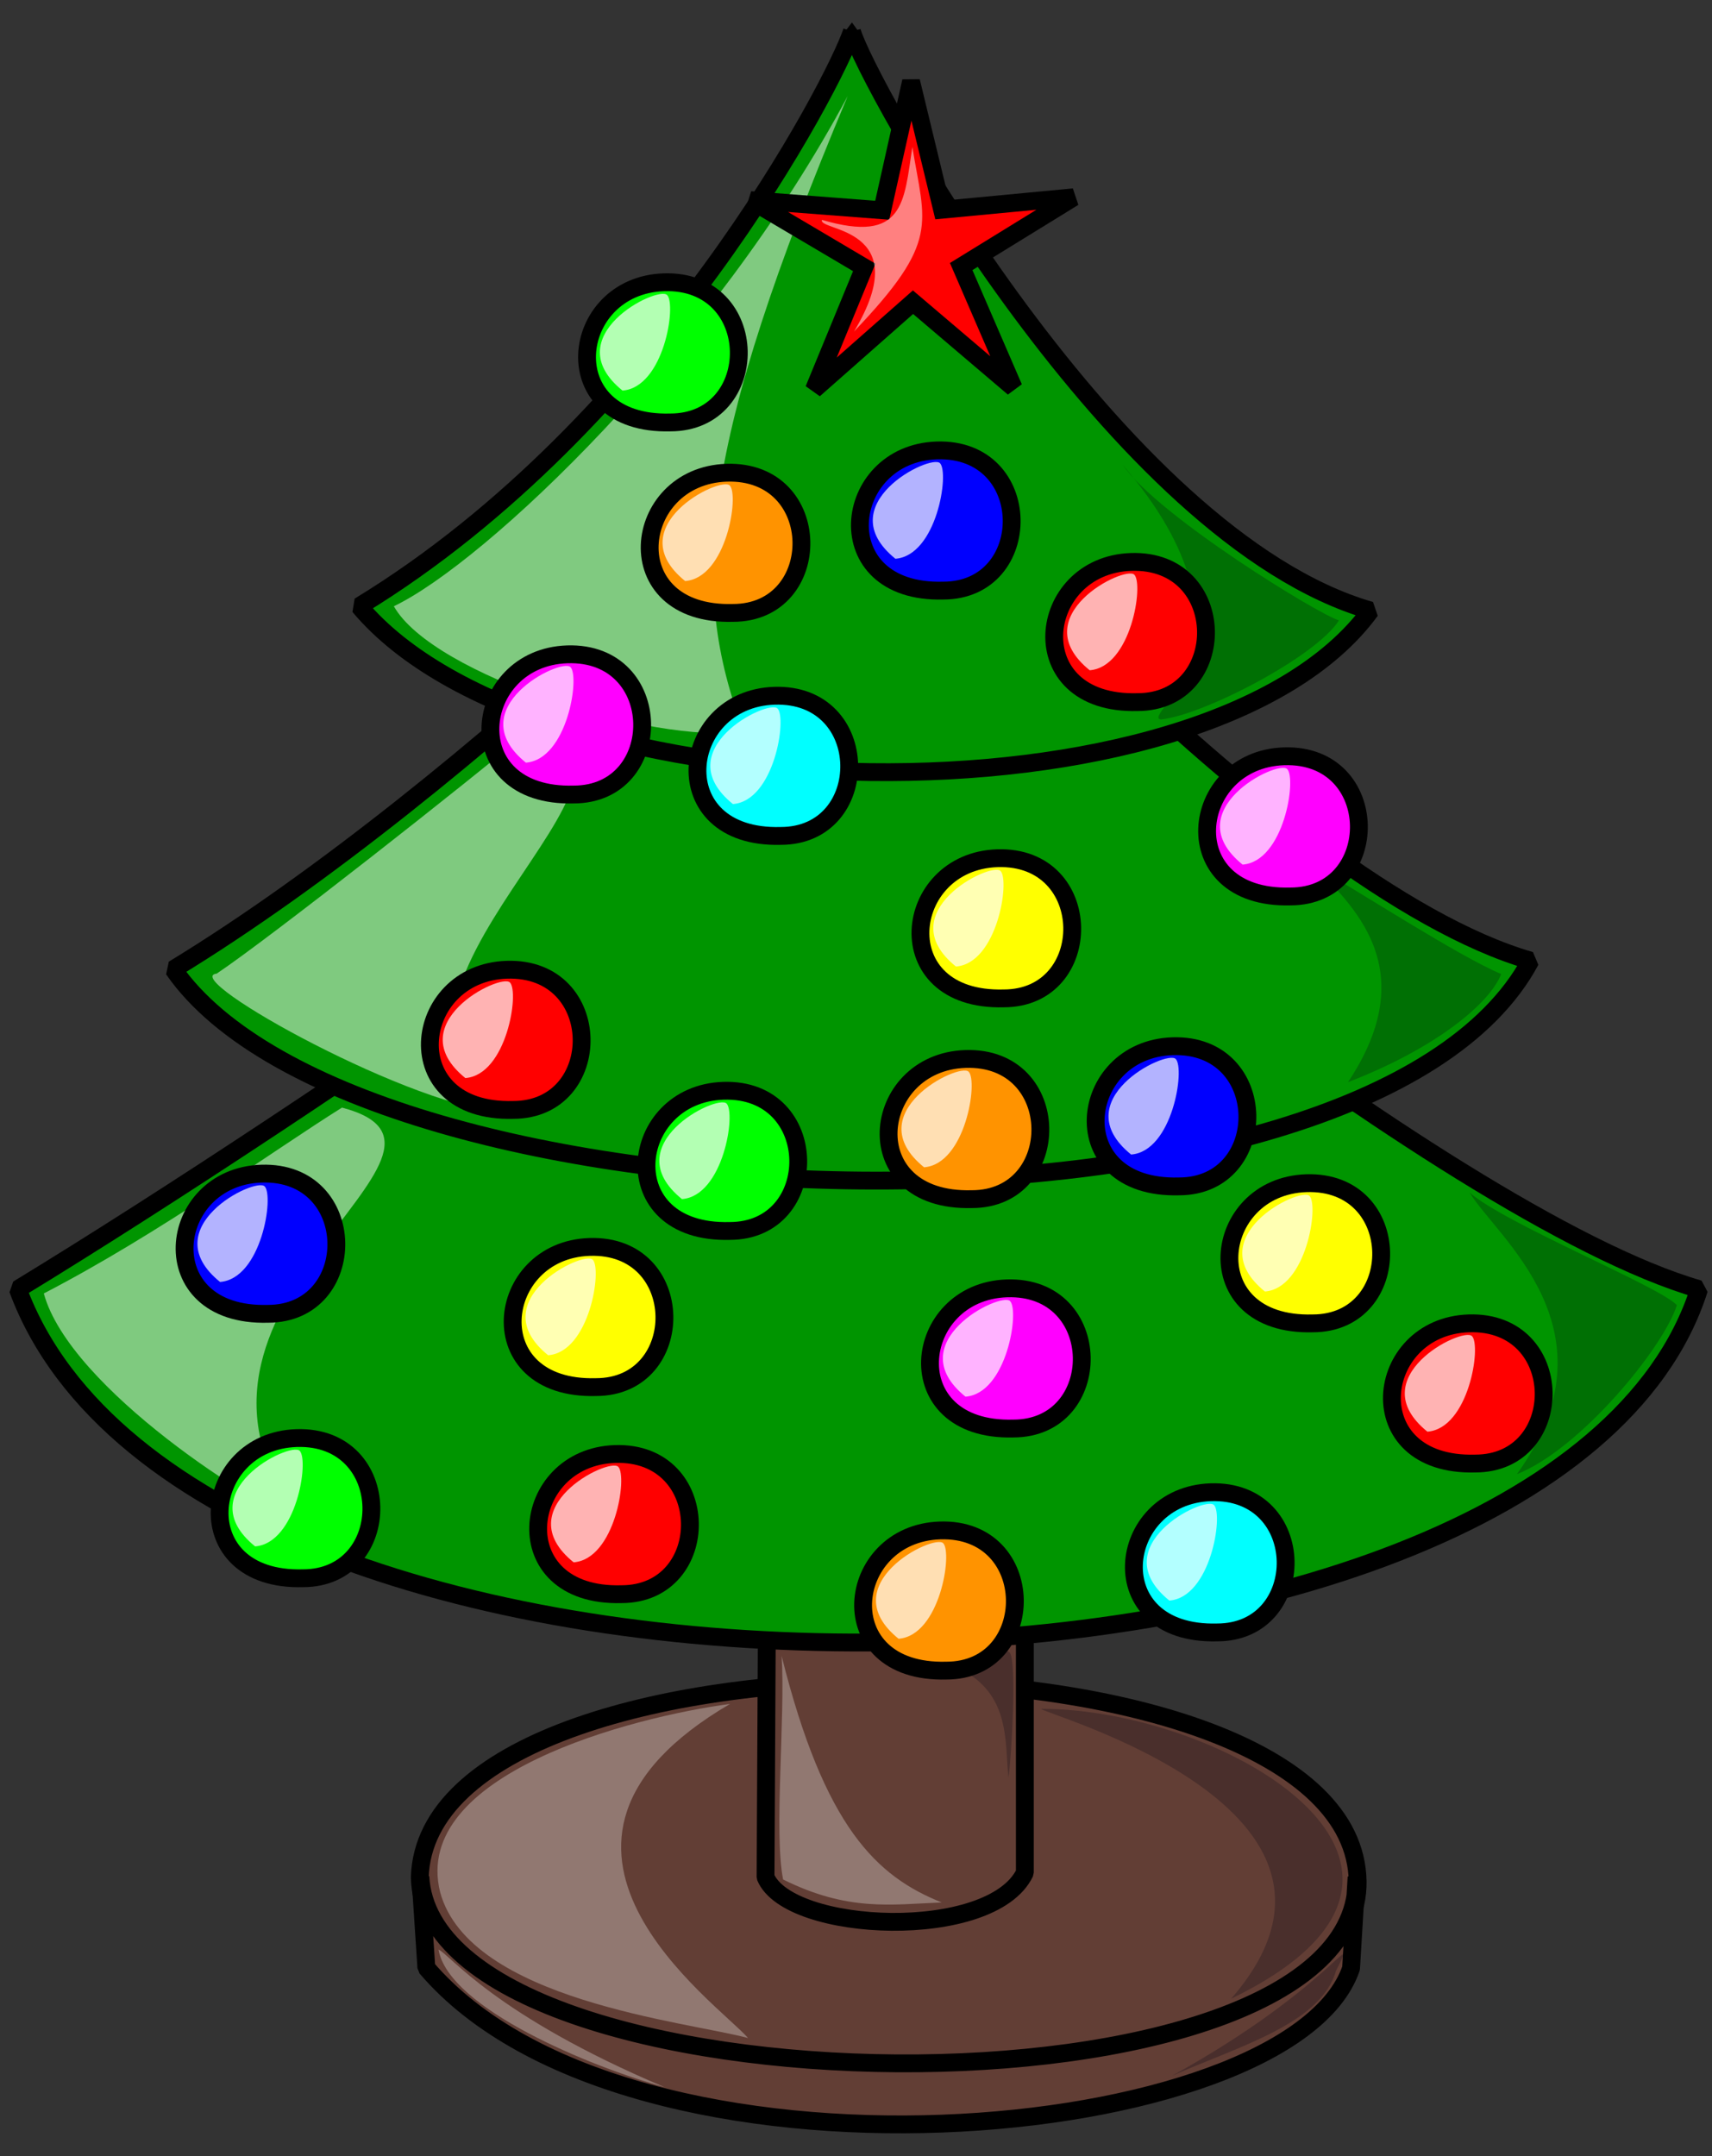<?xml version="1.0" encoding="UTF-8"?>
<svg width="270pt" height="340pt" version="1.1" xmlns="http://www.w3.org/2000/svg" xmlns:cc="http://creativecommons.org/ns#" xmlns:dc="http://purl.org/dc/elements/1.1/" xmlns:rdf="http://www.w3.org/1999/02/22-rdf-syntax-ns#">
 <rect width="100%" height="100%" fill="#333333" stroke="none"/>
 <g fill-rule="evenodd" stroke="#000" stroke-linejoin="bevel" stroke-width="3.75">
  <path d="m88.275 394.64c0.909 52.71 198.11 52.71 197.21 0.909-0.909-55.436-195.39-56.344-197.21-0.909z" fill="#623e35"/>
  <path d="m161.54 287.41-0.562 107.24c4.916 11.814 47.487 13.633 54.527-0.908v-107.24c-6.184 15.449-41.599 20.902-53.965 0.909z" fill="#623e35"/>
  <path d="m180.06 145.64c-3.635 10.905-113.6 87.243-176.3 125.41 37.259 100.88 322.62 97.24 353.52 2e-3 -53.618-15.45-174.49-115.42-177.21-125.41z" fill="#009500"/>
  <path d="m179.15 78.387c-3.635 10.905-79.972 87.243-142.68 125.41 39.077 56.345 250.82 62.707 285.36-1.816-53.618-15.45-139.95-113.6-142.68-123.6z" fill="#009500"/>
  <path d="m88.399 394.64 1.253 19.084c42.712 49.983 181.73 37.385 194.45 0.125l1.158-19.209c1.818 53.618-194.13 50.892-196.86 0z" fill="#623e35"/>
  <path d="m179.15 6.593c-3.635 10.905-40.895 82.699-103.6 120.87 37.259 44.531 178.12 48.167 212.65 0.91-53.618-15.45-106.33-111.78-109.05-121.78z" fill="#009500"/>
 </g>
 <g fill="#fff" fill-rule="evenodd">
  <path d="m178.24 20.225c-28.172 52.709-76.338 98.149-95.422 107.24 8.18 14.541 54.527 29.082 73.612 26.356-11.814-30.899-9.089-59.98 21.81-133.59z" fill-opacity=".5"/>
  <path d="m110.99 153.82c-11.814 9.997-54.526 43.622-65.432 50.892-8.179 0.909 42.713 29.081 60.889 29.081-39.987-23.628 41.804-74.52 4.543-79.973z" fill-opacity=".498"/>
  <path d="m71.917 232.88c-14.54 9.088-38.169 26.355-62.706 39.077 5.453 19.994 45.439 45.44 54.527 48.166-36.351-45.439 42.713-78.155 8.179-87.243z" fill-opacity=".498"/>
  <g fill-opacity=".3">
   <path d="m164.36 348.17c0.813 12.723-1.665 37.202 0.315 47.008 13.632 6.763 22.653 5.261 33.339 4.821-13.632-5.453-24.633-15.726-33.654-51.829z"/>
   <path d="m153.51 358.26c-20.662 2.755-67.151 14.807-60.953 39.601 6.199 22.728 51.999 27.205 64.741 30.649-6.199-7.232-54.41-40.636-3.788-70.25z"/>
   <path d="m92.218 409.91c2.411 1.033 11.709 13.775 47.523 28.927-15.153-4.133-45.457-16.53-47.523-28.927z"/>
  </g>
 </g>
 <g fill="#001" fill-rule="evenodd">
  <path d="m246.49 436.43c14.119-6.199 31.337-11.02 34.436-22.039 5.166-10.331-1.377 3.787-34.436 22.039z" fill-opacity=".25"/>
  <g fill-opacity=".247">
   <path d="m218.94 359.29c38.569 0 96.077 33.747 39.946 60.952 34.781-39.946-39.946-59.919-39.946-60.952z"/>
   <path d="m190.71 347.93s20.317-2.755 21.695-0.345c1.377 2.411 0.344 21.351-0.344 26.172-1.033-9.298 1.377-23.072-21.351-25.827z"/>
   <path d="m318.98 309.95c13.262-5.21 30.787-26.525 33.63-35.525-3.316-3.789-35.999-17.052-43.577-23.683 5.684 9.473 31.735 28.894 9.947 59.208z"/>
   <path d="m283.46 227.53c18.472-7.105 29.84-16.579 32.209-22.736-9-3.789-29.367-17.052-39.314-22.736 7.579 8.052 23.21 21.315 7.105 45.472z"/>
   <path d="m236.09 97.746c7.579 10.894 41.682 31.734 45.472 32.682-4.737 7.579-28.42 19.894-37.42 20.841-4.736-0.473 23.683-16.578-8.052-53.523z"/>
  </g>
 </g>
 <g transform="translate(-318.13 151.36)" fill-rule="evenodd">
  <path d="m424.69 52.534c20.766-0.67 20.766 29.474 1.34 29.474-24.785 0.67-21.436-28.804-1.34-29.474z" fill="#f00" stroke="#000" stroke-width="3.75"/>
  <path d="m425.36 55.214c-2.01-2.01-23.445 8.708-9.378 20.096 8.709-0.67 11.388-18.086 9.378-20.096z" fill="#fff" fill-opacity=".7"/>
 </g>
 <g transform="translate(-115.83 225.71)" fill-rule="evenodd">
  <path d="m424.69 52.534c20.766-0.67 20.766 29.474 1.34 29.474-24.785 0.67-21.436-28.804-1.34-29.474z" fill="#f00" stroke="#000" stroke-width="3.75"/>
  <path d="m425.36 55.214c-2.01-2.01-23.445 8.708-9.378 20.096 8.709-0.67 11.388-18.086 9.378-20.096z" fill="#fff" fill-opacity=".7"/>
 </g>
 <g transform="translate(-295.36 253.18)" fill-rule="evenodd">
  <path d="m424.69 52.534c20.766-0.67 20.766 29.474 1.34 29.474-24.785 0.67-21.436-28.804-1.34-29.474z" fill="#f00" stroke="#000" stroke-width="3.75"/>
  <path d="m425.36 55.214c-2.01-2.01-23.445 8.708-9.378 20.096 8.709-0.67 11.388-18.086 9.378-20.096z" fill="#fff" fill-opacity=".7"/>
 </g>
 <g transform="translate(-186.84 65.617)" fill-rule="evenodd">
  <path d="m424.69 52.534c20.766-0.67 20.766 29.474 1.34 29.474-24.785 0.67-21.436-28.804-1.34-29.474z" fill="#f00" stroke="#000" stroke-width="3.75"/>
  <path d="m425.36 55.214c-2.01-2.01-23.445 8.708-9.378 20.096 8.709-0.67 11.388-18.086 9.378-20.096z" fill="#fff" fill-opacity=".7"/>
 </g>
 <g transform="translate(-305.4 85.043)" fill-rule="evenodd">
  <path d="m424.69 52.534c20.766-0.67 20.766 29.474 1.34 29.474-24.785 0.67-21.436-28.804-1.34-29.474z" fill="#f0f" stroke="#000" stroke-width="3.75"/>
  <path d="m425.36 55.214c-2.01-2.01-23.445 8.708-9.378 20.096 8.709-0.67 11.388-18.086 9.378-20.096z" fill="#fff" fill-opacity=".7" stroke-width="1pt"/>
 </g>
 <g transform="translate(-154.69 106.48)" fill-rule="evenodd">
  <path d="m424.69 52.534c20.766-0.67 20.766 29.474 1.34 29.474-24.785 0.67-21.436-28.804-1.34-29.474z" fill="#f0f" stroke="#000" stroke-width="3.75"/>
  <path d="m425.36 55.214c-2.01-2.01-23.445 8.708-9.378 20.096 8.709-0.67 11.388-18.086 9.378-20.096z" fill="#fff" fill-opacity=".7" stroke-width="1pt"/>
 </g>
 <g transform="translate(-212.96 218.35)" fill-rule="evenodd">
  <path d="m424.69 52.534c20.766-0.67 20.766 29.474 1.34 29.474-24.785 0.67-21.436-28.804-1.34-29.474z" fill="#f0f" stroke="#000" stroke-width="3.75"/>
  <path d="m425.36 55.214c-2.01-2.01-23.445 8.708-9.378 20.096 8.709-0.67 11.388-18.086 9.378-20.096z" fill="#fff" fill-opacity=".7" stroke-width="1pt"/>
 </g>
 <g transform="translate(-227.7 42.172)" fill-rule="evenodd">
  <path d="m424.69 52.534c20.766-0.67 20.766 29.474 1.34 29.474-24.785 0.67-21.436-28.804-1.34-29.474z" fill="#00f" stroke="#000" stroke-width="3.75"/>
  <path d="m425.36 55.214c-2.01-2.01-23.445 8.708-9.378 20.096 8.709-0.67 11.388-18.086 9.378-20.096z" fill="#fff" fill-opacity=".7" stroke-width="1pt"/>
 </g>
 <g transform="translate(-369.71 194.23)" fill-rule="evenodd">
  <path d="m424.69 52.534c20.766-0.67 20.766 29.474 1.34 29.474-24.785 0.67-21.436-28.804-1.34-29.474z" fill="#00f" stroke="#000" stroke-width="3.75"/>
  <path d="m425.36 55.214c-2.01-2.01-23.445 8.708-9.378 20.096 8.709-0.67 11.388-18.086 9.378-20.096z" fill="#fff" fill-opacity=".7" stroke-width="1pt"/>
 </g>
 <g transform="translate(-178.13 167.44)" fill-rule="evenodd">
  <path d="m424.69 52.534c20.766-0.67 20.766 29.474 1.34 29.474-24.785 0.67-21.436-28.804-1.34-29.474z" fill="#00f" stroke="#000" stroke-width="3.75"/>
  <path d="m425.36 55.214c-2.01-2.01-23.445 8.708-9.378 20.096 8.709-0.67 11.388-18.086 9.378-20.096z" fill="#fff" fill-opacity=".7" stroke-width="1pt"/>
 </g>
 <g transform="translate(-261.86 93.751)" fill-rule="evenodd">
  <path d="m424.69 52.534c20.766-0.67 20.766 29.474 1.34 29.474-24.785 0.67-21.436-28.804-1.34-29.474z" fill="#0ff" stroke="#000" stroke-width="3.75"/>
  <path d="m425.36 55.214c-2.01-2.01-23.445 8.708-9.378 20.096 8.709-0.67 11.388-18.086 9.378-20.096z" fill="#fff" fill-opacity=".7" stroke-width="1pt"/>
 </g>
 <g transform="translate(-170.09 261.22)" fill-rule="evenodd">
  <path d="m424.69 52.534c20.766-0.67 20.766 29.474 1.34 29.474-24.785 0.67-21.436-28.804-1.34-29.474z" fill="#0ff" stroke="#000" stroke-width="3.75"/>
  <path d="m425.36 55.214c-2.01-2.01-23.445 8.708-9.378 20.096 8.709-0.67 11.388-18.086 9.378-20.096z" fill="#fff" fill-opacity=".7" stroke-width="1pt"/>
 </g>
 <g transform="translate(-362.34 249.83)" fill-rule="evenodd">
  <path d="m424.69 52.534c20.766-0.67 20.766 29.474 1.34 29.474-24.785 0.67-21.436-28.804-1.34-29.474z" fill="#0f0" stroke="#000" stroke-width="3.75"/>
  <path d="m425.36 55.214c-2.01-2.01-23.445 8.708-9.378 20.096 8.709-0.67 11.388-18.086 9.378-20.096z" fill="#fff" fill-opacity=".7" stroke-width="1pt"/>
 </g>
 <g transform="translate(-272.58 176.81)" fill-rule="evenodd">
  <path d="m424.69 52.534c20.766-0.67 20.766 29.474 1.34 29.474-24.785 0.67-21.436-28.804-1.34-29.474z" fill="#0f0" stroke="#000" stroke-width="3.75"/>
  <path d="m425.36 55.214c-2.01-2.01-23.445 8.708-9.378 20.096 8.709-0.67 11.388-18.086 9.378-20.096z" fill="#fff" fill-opacity=".7" stroke-width="1pt"/>
 </g>
 <g transform="translate(-150 196.24)" fill-rule="evenodd">
  <path d="m424.69 52.534c20.766-0.67 20.766 29.474 1.34 29.474-24.785 0.67-21.436-28.804-1.34-29.474z" fill="#ff0" stroke="#000" stroke-width="3.75"/>
  <path d="m425.36 55.214c-2.01-2.01-23.445 8.708-9.378 20.096 8.709-0.67 11.388-18.086 9.378-20.096z" fill="#fff" fill-opacity=".7" stroke-width="1pt"/>
 </g>
 <g transform="translate(-214.97 127.91)" fill-rule="evenodd">
  <path d="m424.69 52.534c20.766-0.67 20.766 29.474 1.34 29.474-24.785 0.67-21.436-28.804-1.34-29.474z" fill="#ff0" stroke="#000" stroke-width="3.75"/>
  <path d="m425.36 55.214c-2.01-2.01-23.445 8.708-9.378 20.096 8.709-0.67 11.388-18.086 9.378-20.096z" fill="#fff" fill-opacity=".7" stroke-width="1pt"/>
 </g>
 <g transform="translate(-300.72 209.64)" fill-rule="evenodd">
  <path d="m424.69 52.534c20.766-0.67 20.766 29.474 1.34 29.474-24.785 0.67-21.436-28.804-1.34-29.474z" fill="#ff0" stroke="#000" stroke-width="3.75"/>
  <path d="m425.36 55.214c-2.01-2.01-23.445 8.708-9.378 20.096 8.709-0.67 11.388-18.086 9.378-20.096z" fill="#fff" fill-opacity=".7" stroke-width="1pt"/>
 </g>
 <g transform="translate(-271.91 46.861)" fill-rule="evenodd">
  <path d="m424.69 52.534c20.766-0.67 20.766 29.474 1.34 29.474-24.785 0.67-21.436-28.804-1.34-29.474z" fill="#ff9300" stroke="#000" stroke-width="3.75"/>
  <path d="m425.36 55.214c-2.01-2.01-23.445 8.708-9.378 20.096 8.709-0.67 11.388-18.086 9.378-20.096z" fill="#fff" fill-opacity=".7" stroke-width="1pt"/>
 </g>
 <g transform="translate(-227.03 269.25)" fill-rule="evenodd">
  <path d="m424.69 52.534c20.766-0.67 20.766 29.474 1.34 29.474-24.785 0.67-21.436-28.804-1.34-29.474z" fill="#ff9300" stroke="#000" stroke-width="3.75"/>
  <path d="m425.36 55.214c-2.01-2.01-23.445 8.708-9.378 20.096 8.709-0.67 11.388-18.086 9.378-20.096z" fill="#fff" fill-opacity=".7" stroke-width="1pt"/>
 </g>
 <g transform="translate(-221.67 170.12)" fill-rule="evenodd">
  <path d="m424.69 52.534c20.766-0.67 20.766 29.474 1.34 29.474-24.785 0.67-21.436-28.804-1.34-29.474z" fill="#ff9300" stroke="#000" stroke-width="3.75"/>
  <path d="m425.36 55.214c-2.01-2.01-23.445 8.708-9.378 20.096 8.709-0.67 11.388-18.086 9.378-20.096z" fill="#fff" fill-opacity=".7" stroke-width="1pt"/>
 </g>
 <g transform="translate(-208.94 6.885)" fill-rule="evenodd">
  <polygon transform="rotate(-6.098 401.65 43.461)" d="m 418.662,76.649 -19.13,-20.146 -22.673,16.055 13.248,-24.419 -22.275,-16.602 27.318,5.054 8.906,-26.315 3.635,27.543 27.779,0.338 -25.071,11.968 z" points="418.66 76.649 399.53 56.504 376.86 72.559 390.11 48.14 367.83 31.538 395.15 36.592 404.06 10.276 407.69 37.819 435.47 38.157 410.4 50.125" fill="#f00" stroke="#000" stroke-width="3.75"/>
  <path d="m388.53 62.81c13.258-22.097-7.736-21.035-6.74-23.459 17.347 5.089 17.23-3.805 18.998-15.337 2.651 16.31 5.918 19.751-12.258 38.796z" fill="#fff" fill-opacity=".5"/>
 </g>
 <g transform="translate(-285.08 6.814)" fill-rule="evenodd">
  <path d="m424.69 52.534c20.766-0.67 20.766 29.474 1.34 29.474-24.785 0.67-21.436-28.804-1.34-29.474z" fill="#0f0" stroke="#000" stroke-width="3.75"/>
  <path d="m425.36 55.214c-2.01-2.01-23.445 8.708-9.378 20.096 8.709-0.67 11.388-18.086 9.378-20.096z" fill="#fff" fill-opacity=".7" stroke-width="1pt"/>
 </g>
</svg>
